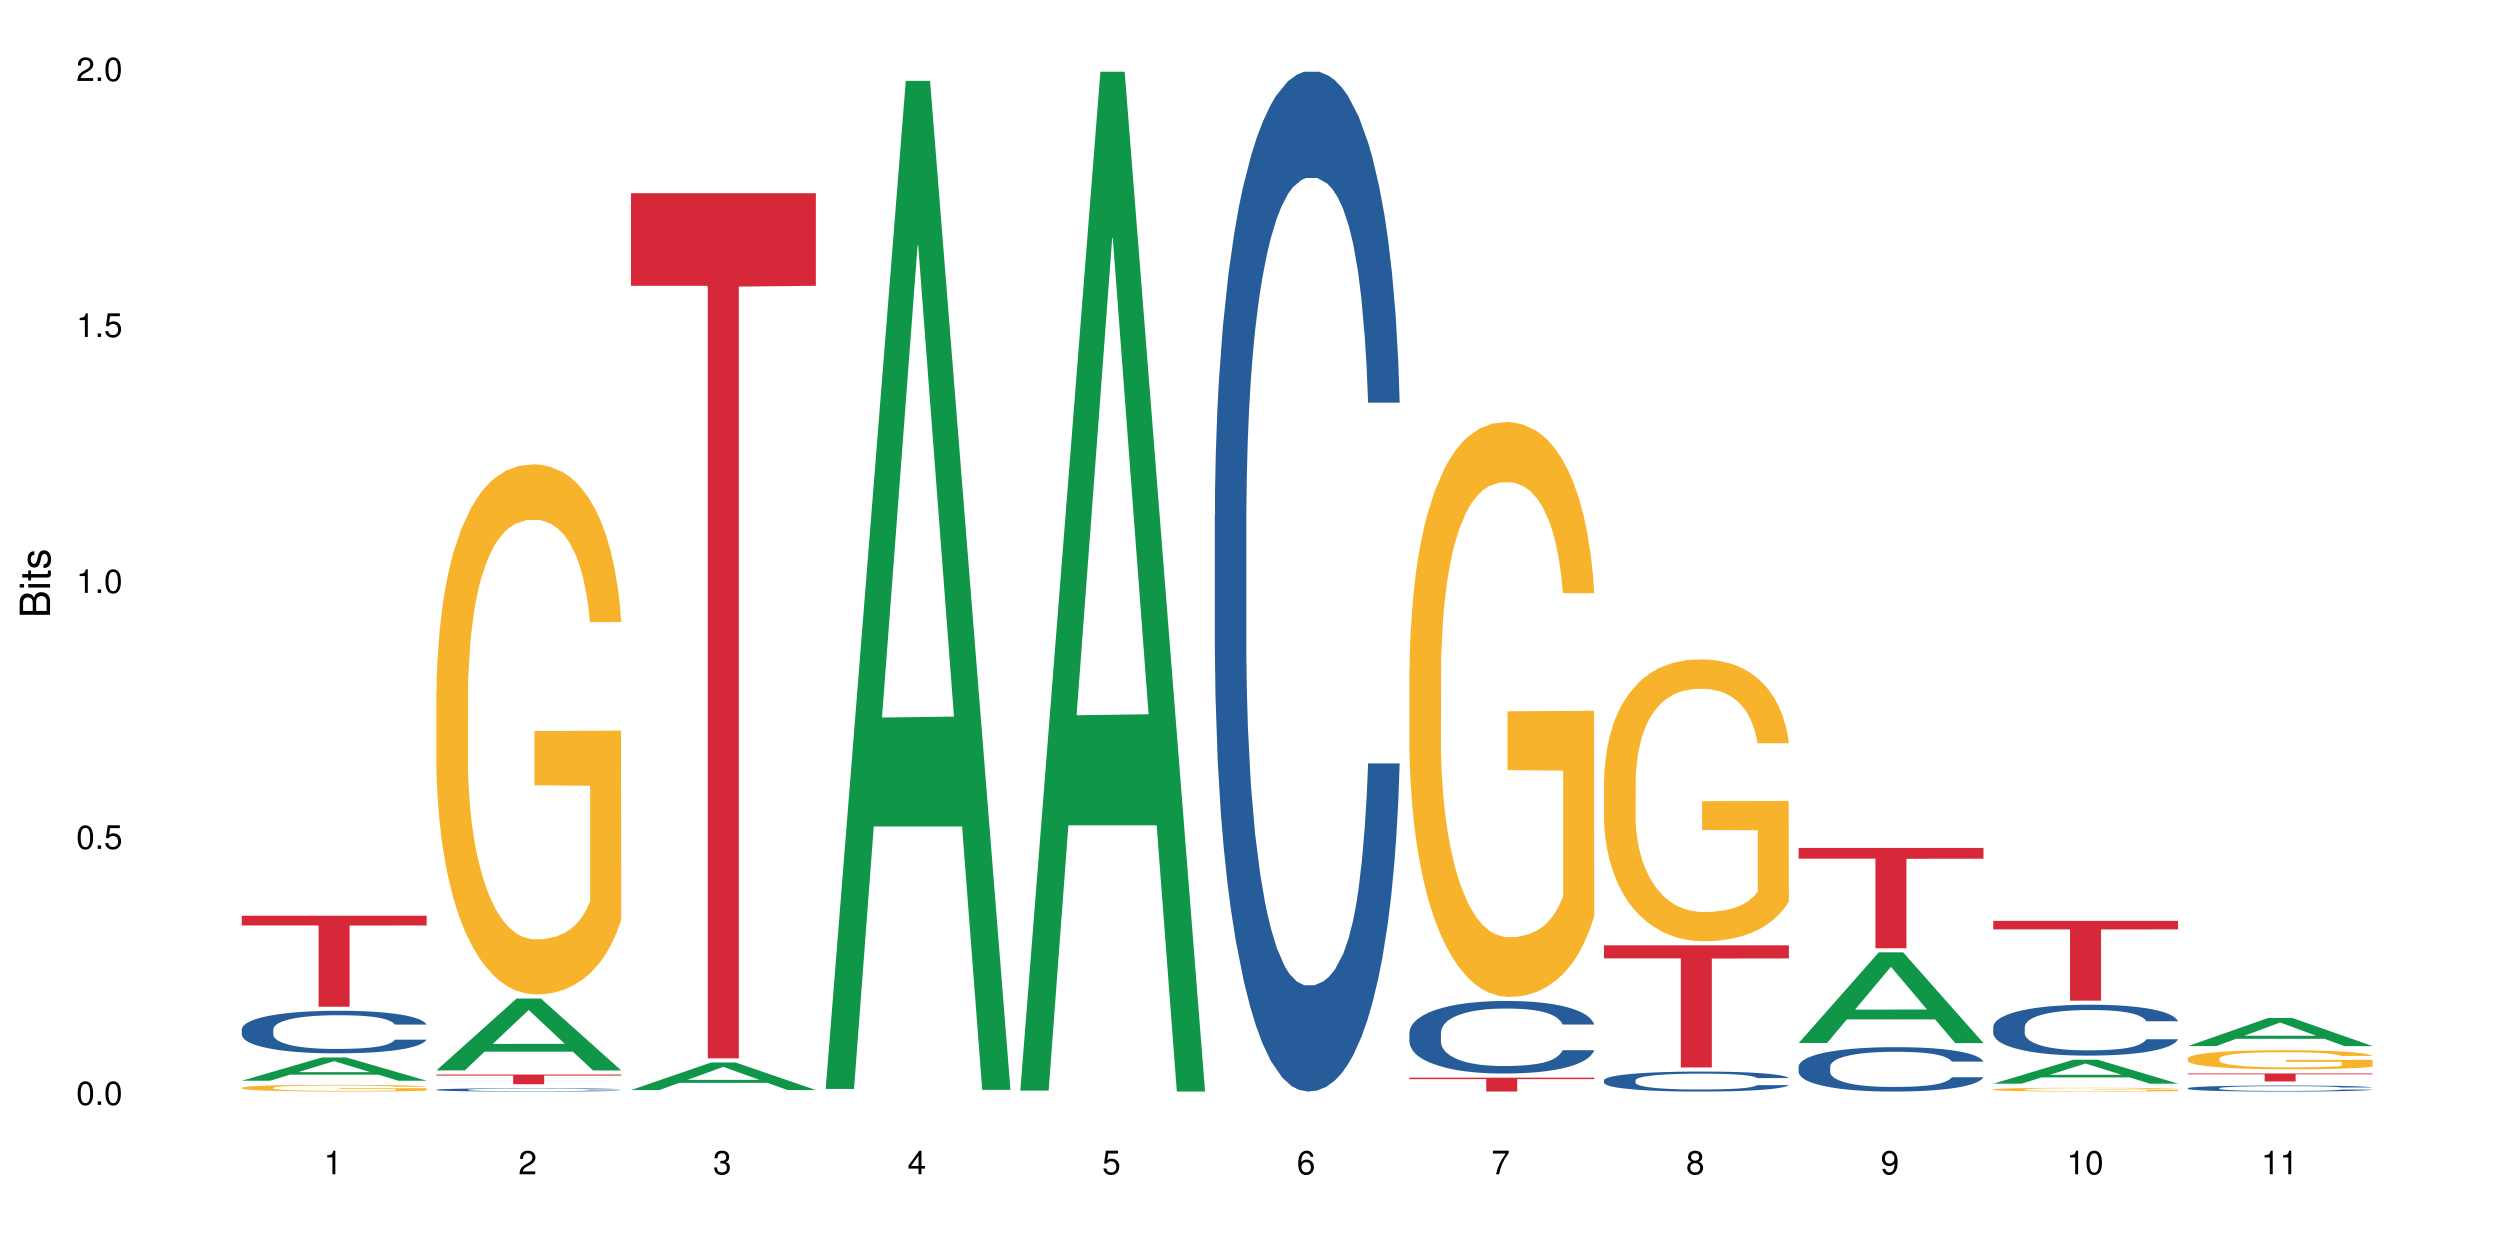 <?xml version="1.0" encoding="UTF-8"?>
<svg xmlns="http://www.w3.org/2000/svg" xmlns:xlink="http://www.w3.org/1999/xlink" width="720pt" height="360pt" viewBox="0 0 720 360" version="1.1">
<defs>
<g>
<symbol overflow="visible" id="glyph0-0">
<path style="stroke:none;" d=""/>
</symbol>
<symbol overflow="visible" id="glyph0-1">
<path style="stroke:none;" d="M 2.641 -6.797 C 2 -6.797 1.422 -6.531 1.078 -6.047 C 0.641 -5.453 0.406 -4.547 0.406 -3.297 C 0.406 -1 1.188 0.219 2.641 0.219 C 4.078 0.219 4.859 -1 4.859 -3.234 C 4.859 -4.562 4.656 -5.438 4.203 -6.047 C 3.844 -6.531 3.281 -6.797 2.641 -6.797 Z M 2.641 -6.047 C 3.547 -6.047 4 -5.125 4 -3.312 C 4 -1.375 3.562 -0.484 2.625 -0.484 C 1.734 -0.484 1.281 -1.422 1.281 -3.281 C 1.281 -5.141 1.734 -6.047 2.641 -6.047 Z M 2.641 -6.047 "/>
</symbol>
<symbol overflow="visible" id="glyph0-2">
<path style="stroke:none;" d="M 1.828 -1 L 0.828 -1 L 0.828 0 L 1.828 0 Z M 1.828 -1 "/>
</symbol>
<symbol overflow="visible" id="glyph0-3">
<path style="stroke:none;" d="M 4.562 -6.797 L 1.062 -6.797 L 0.547 -3.094 L 1.328 -3.094 C 1.719 -3.562 2.047 -3.734 2.578 -3.734 C 3.484 -3.734 4.062 -3.109 4.062 -2.094 C 4.062 -1.125 3.484 -0.531 2.578 -0.531 C 1.828 -0.531 1.375 -0.906 1.188 -1.672 L 0.328 -1.672 C 0.453 -1.109 0.547 -0.844 0.75 -0.594 C 1.125 -0.078 1.828 0.219 2.594 0.219 C 3.969 0.219 4.922 -0.781 4.922 -2.219 C 4.922 -3.562 4.031 -4.484 2.719 -4.484 C 2.25 -4.484 1.859 -4.359 1.469 -4.062 L 1.734 -5.969 L 4.562 -5.969 Z M 4.562 -6.797 "/>
</symbol>
<symbol overflow="visible" id="glyph0-4">
<path style="stroke:none;" d="M 2.484 -4.844 L 2.484 0 L 3.328 0 L 3.328 -6.797 L 2.766 -6.797 C 2.469 -5.75 2.281 -5.609 0.984 -5.453 L 0.984 -4.844 Z M 2.484 -4.844 "/>
</symbol>
<symbol overflow="visible" id="glyph0-5">
<path style="stroke:none;" d="M 4.859 -0.828 L 1.281 -0.828 C 1.359 -1.391 1.672 -1.75 2.5 -2.234 L 3.469 -2.75 C 4.406 -3.266 4.906 -3.969 4.906 -4.812 C 4.906 -5.375 4.672 -5.906 4.266 -6.266 C 3.859 -6.625 3.375 -6.797 2.719 -6.797 C 1.859 -6.797 1.219 -6.5 0.844 -5.922 C 0.609 -5.562 0.5 -5.125 0.484 -4.438 L 1.328 -4.438 C 1.359 -4.906 1.406 -5.188 1.531 -5.406 C 1.75 -5.812 2.188 -6.062 2.703 -6.062 C 3.469 -6.062 4.031 -5.516 4.031 -4.781 C 4.031 -4.25 3.719 -3.797 3.125 -3.438 L 2.234 -2.938 C 0.812 -2.141 0.406 -1.5 0.328 0 L 4.859 0 Z M 4.859 -0.828 "/>
</symbol>
<symbol overflow="visible" id="glyph0-6">
<path style="stroke:none;" d="M 2.125 -3.125 L 2.578 -3.125 C 3.516 -3.125 3.984 -2.703 3.984 -1.891 C 3.984 -1.031 3.469 -0.531 2.578 -0.531 C 1.656 -0.531 1.203 -0.984 1.156 -1.969 L 0.312 -1.969 C 0.344 -1.422 0.438 -1.078 0.609 -0.766 C 0.953 -0.109 1.625 0.219 2.547 0.219 C 3.953 0.219 4.859 -0.609 4.859 -1.906 C 4.859 -2.766 4.516 -3.25 3.703 -3.516 C 4.344 -3.766 4.656 -4.25 4.656 -4.938 C 4.656 -6.109 3.875 -6.797 2.578 -6.797 C 1.203 -6.797 0.484 -6.047 0.453 -4.609 L 1.297 -4.609 C 1.312 -5.016 1.344 -5.25 1.453 -5.453 C 1.641 -5.828 2.062 -6.062 2.594 -6.062 C 3.344 -6.062 3.797 -5.625 3.797 -4.906 C 3.797 -4.422 3.609 -4.141 3.25 -3.984 C 3.016 -3.891 2.719 -3.844 2.125 -3.844 Z M 2.125 -3.125 "/>
</symbol>
<symbol overflow="visible" id="glyph0-7">
<path style="stroke:none;" d="M 3.141 -1.625 L 3.141 0 L 3.984 0 L 3.984 -1.625 L 4.984 -1.625 L 4.984 -2.391 L 3.984 -2.391 L 3.984 -6.797 L 3.359 -6.797 L 0.266 -2.516 L 0.266 -1.625 Z M 3.141 -2.391 L 1 -2.391 L 3.141 -5.359 Z M 3.141 -2.391 "/>
</symbol>
<symbol overflow="visible" id="glyph0-8">
<path style="stroke:none;" d="M 4.781 -5.031 C 4.609 -6.141 3.891 -6.797 2.844 -6.797 C 2.094 -6.797 1.422 -6.438 1.031 -5.828 C 0.609 -5.172 0.406 -4.344 0.406 -3.094 C 0.406 -1.953 0.578 -1.234 0.984 -0.625 C 1.359 -0.078 1.953 0.219 2.703 0.219 C 3.984 0.219 4.922 -0.734 4.922 -2.078 C 4.922 -3.344 4.062 -4.234 2.844 -4.234 C 2.172 -4.234 1.641 -3.969 1.281 -3.469 C 1.281 -5.125 1.828 -6.047 2.797 -6.047 C 3.391 -6.047 3.797 -5.672 3.938 -5.031 Z M 2.734 -3.484 C 3.547 -3.484 4.062 -2.922 4.062 -2 C 4.062 -1.156 3.484 -0.531 2.703 -0.531 C 1.922 -0.531 1.328 -1.188 1.328 -2.047 C 1.328 -2.891 1.906 -3.484 2.734 -3.484 Z M 2.734 -3.484 "/>
</symbol>
<symbol overflow="visible" id="glyph0-9">
<path style="stroke:none;" d="M 4.984 -6.797 L 0.438 -6.797 L 0.438 -5.969 L 4.109 -5.969 C 2.5 -3.656 1.828 -2.234 1.328 0 L 2.219 0 C 2.594 -2.172 3.453 -4.047 4.984 -6.094 Z M 4.984 -6.797 "/>
</symbol>
<symbol overflow="visible" id="glyph0-10">
<path style="stroke:none;" d="M 3.75 -3.578 C 4.453 -4 4.688 -4.344 4.688 -4.984 C 4.688 -6.047 3.844 -6.797 2.641 -6.797 C 1.438 -6.797 0.594 -6.047 0.594 -4.984 C 0.594 -4.359 0.828 -4.016 1.516 -3.578 C 0.734 -3.203 0.359 -2.641 0.359 -1.891 C 0.359 -0.641 1.297 0.219 2.641 0.219 C 3.984 0.219 4.922 -0.641 4.922 -1.875 C 4.922 -2.641 4.531 -3.203 3.75 -3.578 Z M 2.641 -6.047 C 3.359 -6.047 3.812 -5.625 3.812 -4.969 C 3.812 -4.344 3.344 -3.922 2.641 -3.922 C 1.922 -3.922 1.453 -4.344 1.453 -4.984 C 1.453 -5.625 1.922 -6.047 2.641 -6.047 Z M 2.641 -3.203 C 3.484 -3.203 4.062 -2.672 4.062 -1.875 C 4.062 -1.062 3.484 -0.531 2.625 -0.531 C 1.797 -0.531 1.219 -1.078 1.219 -1.875 C 1.219 -2.672 1.797 -3.203 2.641 -3.203 Z M 2.641 -3.203 "/>
</symbol>
<symbol overflow="visible" id="glyph0-11">
<path style="stroke:none;" d="M 0.516 -1.547 C 0.672 -0.438 1.406 0.219 2.438 0.219 C 3.188 0.219 3.859 -0.141 4.266 -0.75 C 4.688 -1.406 4.891 -2.25 4.891 -3.484 C 4.891 -4.625 4.703 -5.359 4.312 -5.953 C 3.938 -6.5 3.344 -6.797 2.594 -6.797 C 1.297 -6.797 0.359 -5.844 0.359 -4.516 C 0.359 -3.25 1.234 -2.344 2.453 -2.344 C 3.094 -2.344 3.562 -2.578 4.016 -3.109 C 4 -1.453 3.469 -0.531 2.5 -0.531 C 1.906 -0.531 1.484 -0.906 1.359 -1.547 Z M 2.578 -6.062 C 3.375 -6.062 3.969 -5.406 3.969 -4.531 C 3.969 -3.688 3.375 -3.094 2.547 -3.094 C 1.734 -3.094 1.234 -3.672 1.234 -4.578 C 1.234 -5.438 1.797 -6.062 2.578 -6.062 Z M 2.578 -6.062 "/>
</symbol>
<symbol overflow="visible" id="glyph1-0">
<path style="stroke:none;" d=""/>
</symbol>
<symbol overflow="visible" id="glyph1-1">
<path style="stroke:none;" d="M 0 -0.953 L 0 -4.891 C 0 -5.719 -0.234 -6.344 -0.734 -6.797 C -1.188 -7.234 -1.812 -7.469 -2.5 -7.469 C -3.547 -7.469 -4.188 -7 -4.625 -5.875 C -4.984 -6.672 -5.641 -7.094 -6.531 -7.094 C -7.156 -7.094 -7.734 -6.859 -8.141 -6.391 C -8.562 -5.938 -8.75 -5.344 -8.75 -4.5 L -8.75 -0.953 Z M -4.984 -2.062 L -7.766 -2.062 L -7.766 -4.219 C -7.766 -4.844 -7.688 -5.203 -7.453 -5.5 C -7.219 -5.812 -6.859 -5.969 -6.375 -5.969 C -5.906 -5.969 -5.531 -5.812 -5.297 -5.5 C -5.062 -5.203 -4.984 -4.844 -4.984 -4.219 Z M -0.984 -2.062 L -4 -2.062 L -4 -4.781 C -4 -5.328 -3.859 -5.688 -3.578 -5.953 C -3.297 -6.219 -2.922 -6.359 -2.484 -6.359 C -2.062 -6.359 -1.688 -6.219 -1.406 -5.953 C -1.109 -5.688 -0.984 -5.328 -0.984 -4.781 Z M -0.984 -2.062 "/>
</symbol>
<symbol overflow="visible" id="glyph1-2">
<path style="stroke:none;" d="M -6.281 -1.797 L -6.281 -0.797 L 0 -0.797 L 0 -1.797 Z M -8.75 -1.797 L -8.75 -0.797 L -7.484 -0.797 L -7.484 -1.797 Z M -8.75 -1.797 "/>
</symbol>
<symbol overflow="visible" id="glyph1-3">
<path style="stroke:none;" d="M -6.281 -3.047 L -6.281 -2.016 L -8.016 -2.016 L -8.016 -1.016 L -6.281 -1.016 L -6.281 -0.172 L -5.469 -0.172 L -5.469 -1.016 L -0.719 -1.016 C -0.078 -1.016 0.281 -1.453 0.281 -2.234 C 0.281 -2.469 0.25 -2.719 0.188 -3.047 L -0.641 -3.047 C -0.609 -2.922 -0.594 -2.766 -0.594 -2.562 C -0.594 -2.141 -0.719 -2.016 -1.156 -2.016 L -5.469 -2.016 L -5.469 -3.047 Z M -6.281 -3.047 "/>
</symbol>
<symbol overflow="visible" id="glyph1-4">
<path style="stroke:none;" d="M -4.531 -5.25 C -5.766 -5.25 -6.469 -4.422 -6.469 -2.969 C -6.469 -1.516 -5.719 -0.562 -4.547 -0.562 C -3.562 -0.562 -3.094 -1.062 -2.734 -2.562 L -2.516 -3.484 C -2.344 -4.188 -2.094 -4.469 -1.625 -4.469 C -1.047 -4.469 -0.641 -3.875 -0.641 -3 C -0.641 -2.453 -0.797 -2 -1.062 -1.75 C -1.25 -1.594 -1.422 -1.531 -1.875 -1.469 L -1.875 -0.406 C -0.422 -0.453 0.281 -1.266 0.281 -2.922 C 0.281 -4.5 -0.5 -5.516 -1.719 -5.516 C -2.656 -5.516 -3.172 -4.984 -3.469 -3.734 L -3.703 -2.766 C -3.891 -1.953 -4.156 -1.609 -4.594 -1.609 C -5.172 -1.609 -5.547 -2.125 -5.547 -2.938 C -5.547 -3.75 -5.203 -4.172 -4.531 -4.203 Z M -4.531 -5.25 "/>
</symbol>
</g>
</defs>
<g id="surface114785">
<rect x="0" y="0" width="720" height="360" style="fill:rgb(100%,100%,100%);fill-opacity:1;stroke:none;"/>
<path style=" stroke:none;fill-rule:nonzero;fill:rgb(6.275%,58.824%,28.235%);fill-opacity:1;" d="M 69.629 311.246 L 69.688 311.238 L 92.723 304.547 L 99.723 304.547 L 122.875 311.25 L 114.738 311.25 L 108.938 309.5 L 83.508 309.5 L 77.82 311.246 L 69.629 311.246 L 85.957 308.777 L 106.605 308.77 L 96.309 305.641 L 96.195 305.633 L 96.082 305.652 L 85.898 308.77 L 85.957 308.777 Z M 69.629 311.246 "/>
<path style=" stroke:none;fill-rule:nonzero;fill:rgb(14.51%,36.078%,60%);fill-opacity:1;" d="M 69.629 296.445 L 69.695 296.434 L 69.695 296.164 L 69.891 295.738 L 70.344 295.203 L 70.797 294.832 L 71.969 294.172 L 73.59 293.531 L 75.277 293.039 L 76.512 292.75 L 77.617 292.523 L 80.148 292.109 L 81.773 291.898 L 83.523 291.707 L 85.668 291.516 L 87.227 291.406 L 90.73 291.227 L 93.328 291.148 L 95.344 291.113 L 99.691 291.113 L 102.289 291.16 L 104.172 291.215 L 106.25 291.305 L 108.004 291.406 L 111.055 291.652 L 113.781 291.965 L 115.016 292.145 L 116.965 292.492 L 118.457 292.828 L 119.496 293.117 L 120.664 293.531 L 121.703 294.035 L 122.484 294.609 L 122.875 295.09 L 113.781 295.09 L 113.328 294.641 L 112.809 294.293 L 111.836 293.836 L 110.859 293.512 L 109.496 293.188 L 108.266 292.973 L 106.574 292.762 L 105.082 292.625 L 103.523 292.523 L 102.031 292.457 L 99.172 292.391 L 95.863 292.391 L 94.629 292.414 L 92.098 292.504 L 90.73 292.582 L 88.785 292.738 L 87.422 292.883 L 85.797 293.105 L 84.695 293.297 L 83.328 293.59 L 82.355 293.848 L 81.254 294.215 L 80.602 294.496 L 80.02 294.809 L 79.5 295.18 L 79.109 295.57 L 78.852 295.984 L 78.719 296.387 L 78.719 298.125 L 78.852 298.527 L 79.176 298.996 L 80.02 299.68 L 81.254 300.273 L 82.68 300.746 L 84.043 301.082 L 84.824 301.238 L 85.863 301.418 L 87.484 301.641 L 89.824 301.863 L 91.188 301.953 L 93.266 302.043 L 95.406 302.09 L 98.266 302.09 L 100.797 302.043 L 102.484 301.988 L 104.238 301.898 L 106.641 301.707 L 108.133 301.527 L 109.434 301.316 L 110.406 301.102 L 111.055 300.926 L 112.031 300.578 L 112.809 300.195 L 113.395 299.805 L 113.781 299.422 L 122.875 299.422 L 122.484 299.871 L 121.898 300.309 L 121.316 300.633 L 120.406 301.023 L 119.367 301.371 L 117.875 301.766 L 116.641 302.023 L 115.016 302.301 L 113.523 302.516 L 111.898 302.703 L 109.496 302.93 L 107.938 303.039 L 106.25 303.141 L 104.238 303.23 L 101.707 303.309 L 98.977 303.355 L 96.445 303.367 L 93.719 303.344 L 91.707 303.297 L 89.043 303.199 L 85.73 302.996 L 83.328 302.785 L 81.445 302.57 L 79.824 302.348 L 78.004 302.043 L 75.668 301.551 L 74.238 301.172 L 73.266 300.855 L 72.16 300.422 L 71.383 300.027 L 70.473 299.402 L 69.824 298.605 L 69.629 297.988 Z M 69.629 296.445 "/>
<path style=" stroke:none;fill-rule:nonzero;fill:rgb(96.863%,70.196%,16.863%);fill-opacity:1;" d="M 69.629 313.262 L 69.695 313.262 L 69.695 313.223 L 69.953 313.145 L 70.602 313.035 L 71.449 312.945 L 72.355 312.875 L 72.941 312.836 L 73.914 312.785 L 74.758 312.746 L 76.902 312.664 L 79.629 312.59 L 81.121 312.559 L 82.809 312.527 L 85.215 312.496 L 86.316 312.48 L 89.691 312.453 L 93.523 312.438 L 97.746 312.43 L 99.691 312.434 L 102.355 312.441 L 105.992 312.461 L 108.07 312.477 L 109.691 312.496 L 111.379 312.516 L 113.457 312.555 L 115.406 312.594 L 116.965 312.637 L 118.523 312.691 L 119.82 312.746 L 120.926 312.809 L 121.898 312.883 L 122.484 312.945 L 122.875 313.008 L 113.848 313.008 L 113.328 312.945 L 112.742 312.898 L 111.77 312.84 L 110.797 312.797 L 109.82 312.766 L 108.004 312.719 L 106.445 312.688 L 104.496 312.664 L 102.613 312.648 L 100.473 312.637 L 99.172 312.633 L 95.73 312.633 L 92.613 312.648 L 90.797 312.66 L 89.5 312.676 L 87.68 312.703 L 86.578 312.723 L 85.926 312.738 L 83.98 312.793 L 82.68 312.84 L 81.965 312.875 L 81.059 312.93 L 80.406 312.977 L 79.695 313.047 L 79.305 313.102 L 78.785 313.223 L 78.719 313.539 L 78.914 313.605 L 79.305 313.68 L 79.824 313.742 L 80.602 313.812 L 81.383 313.863 L 82.746 313.93 L 83.914 313.977 L 84.824 314.008 L 86.578 314.055 L 87.289 314.07 L 88.98 314.102 L 90.73 314.129 L 92.875 314.148 L 94.5 314.16 L 97.094 314.168 L 100.406 314.168 L 104.305 314.156 L 106.77 314.145 L 108.457 314.129 L 109.562 314.117 L 110.926 314.098 L 111.898 314.082 L 112.809 314.062 L 113.914 314.031 L 113.914 313.605 L 97.875 313.605 L 97.875 313.406 L 122.809 313.406 L 122.875 314.098 L 121.512 314.145 L 119.82 314.191 L 118.199 314.227 L 116.512 314.258 L 114.109 314.289 L 112.16 314.312 L 109.172 314.336 L 106.445 314.352 L 103.59 314.363 L 101.055 314.367 L 98.07 314.371 L 95.406 314.367 L 92.551 314.355 L 90.277 314.344 L 88.199 314.324 L 86.121 314.301 L 83.523 314.266 L 81.836 314.234 L 80.082 314.195 L 78.332 314.152 L 76.773 314.105 L 75.734 314.066 L 74.695 314.023 L 73.59 313.973 L 72.551 313.91 L 71.773 313.855 L 71.059 313.793 L 70.539 313.738 L 70.02 313.656 L 69.758 313.594 L 69.629 313.539 Z M 69.629 313.262 "/>
<path style=" stroke:none;fill-rule:nonzero;fill:rgb(83.922%,15.686%,22.353%);fill-opacity:1;" d="M 69.629 263.73 L 122.875 263.73 L 122.875 266.535 L 100.684 266.559 L 100.684 289.934 L 91.754 289.934 L 91.754 266.586 L 91.625 266.535 L 69.629 266.535 Z M 69.629 263.73 "/>
<path style=" stroke:none;fill-rule:nonzero;fill:rgb(6.275%,58.824%,28.235%);fill-opacity:1;" d="M 125.676 308.27 L 125.734 308.25 L 148.77 287.578 L 155.77 287.578 L 178.918 308.289 L 170.785 308.289 L 164.984 302.883 L 139.555 302.883 L 133.867 308.27 L 125.676 308.27 L 142 300.648 L 162.652 300.629 L 152.355 290.961 L 152.242 290.941 L 152.129 291 L 141.945 300.629 L 142 300.648 Z M 125.676 308.27 "/>
<path style=" stroke:none;fill-rule:nonzero;fill:rgb(14.51%,36.078%,60%);fill-opacity:1;" d="M 125.676 313.836 L 125.742 313.832 L 125.742 313.812 L 125.934 313.781 L 126.391 313.738 L 126.844 313.711 L 128.012 313.66 L 129.637 313.609 L 131.324 313.57 L 132.559 313.547 L 133.664 313.531 L 136.195 313.5 L 137.816 313.484 L 139.57 313.469 L 141.715 313.453 L 143.273 313.445 L 146.777 313.43 L 149.375 313.426 L 151.391 313.422 L 155.738 313.422 L 158.336 313.426 L 160.219 313.43 L 162.297 313.438 L 164.051 313.445 L 167.102 313.465 L 169.828 313.488 L 171.062 313.5 L 173.012 313.527 L 174.504 313.555 L 175.543 313.578 L 176.711 313.609 L 177.75 313.648 L 178.531 313.691 L 178.918 313.73 L 169.828 313.73 L 169.375 313.695 L 168.855 313.668 L 167.883 313.633 L 166.906 313.609 L 165.543 313.582 L 164.309 313.566 L 162.621 313.551 L 161.129 313.539 L 159.57 313.531 L 158.078 313.527 L 155.219 313.52 L 151.906 313.52 L 150.676 313.523 L 148.141 313.531 L 146.777 313.535 L 144.832 313.547 L 143.469 313.559 L 141.844 313.578 L 140.738 313.59 L 139.375 313.613 L 138.402 313.633 L 137.297 313.66 L 136.648 313.684 L 136.066 313.707 L 135.547 313.738 L 135.156 313.766 L 134.895 313.801 L 134.766 313.832 L 134.766 313.965 L 134.895 313.996 L 135.219 314.031 L 136.066 314.086 L 137.297 314.133 L 138.727 314.168 L 140.09 314.195 L 140.871 314.207 L 141.91 314.219 L 143.531 314.238 L 145.871 314.254 L 147.234 314.262 L 149.312 314.27 L 151.453 314.273 L 154.312 314.273 L 156.844 314.27 L 158.531 314.266 L 160.285 314.258 L 162.688 314.242 L 164.18 314.227 L 165.48 314.211 L 166.453 314.195 L 168.074 314.156 L 168.855 314.125 L 169.441 314.094 L 169.828 314.066 L 178.918 314.066 L 178.531 314.102 L 177.945 314.133 L 177.363 314.16 L 176.453 314.188 L 175.414 314.215 L 173.922 314.246 L 172.688 314.266 L 171.062 314.289 L 169.57 314.305 L 167.945 314.32 L 165.543 314.336 L 163.984 314.344 L 162.297 314.352 L 160.285 314.359 L 157.754 314.367 L 155.023 314.371 L 152.492 314.371 L 149.766 314.367 L 147.754 314.367 L 145.09 314.359 L 141.777 314.344 L 139.375 314.324 L 137.492 314.309 L 135.871 314.293 L 134.051 314.27 L 131.715 314.23 L 130.285 314.199 L 129.312 314.176 L 128.207 314.141 L 127.43 314.113 L 126.52 314.062 L 125.871 314.004 L 125.676 313.953 Z M 125.676 313.836 "/>
<path style=" stroke:none;fill-rule:nonzero;fill:rgb(96.863%,70.196%,16.863%);fill-opacity:1;" d="M 125.676 199.117 L 125.742 198.98 L 125.742 196.191 L 126 189.914 L 126.648 181.273 L 127.492 174.16 L 128.402 168.582 L 128.988 165.656 L 129.961 161.473 L 130.805 158.406 L 132.949 152.133 L 135.676 146.277 L 137.168 143.766 L 138.855 141.395 L 141.258 138.746 L 142.363 137.77 L 145.738 135.539 L 149.57 134.145 L 153.793 133.727 L 155.738 133.867 L 158.402 134.426 L 162.039 135.957 L 164.117 137.352 L 165.738 138.746 L 167.426 140.559 L 169.504 143.348 L 171.453 146.695 L 173.012 150.039 L 174.57 154.223 L 175.867 158.684 L 176.973 163.566 L 177.945 169.422 L 178.531 174.301 L 178.918 179.18 L 169.895 179.18 L 169.375 174.301 L 168.789 170.535 L 167.816 165.934 L 166.844 162.59 L 165.867 159.941 L 164.051 156.316 L 162.492 154.082 L 160.543 152.133 L 158.66 150.875 L 156.52 150.039 L 155.219 149.762 L 151.777 149.762 L 148.66 150.738 L 146.844 151.852 L 145.543 152.969 L 143.727 155.059 L 142.621 156.734 L 141.973 157.848 L 140.027 162.172 L 138.727 166.074 L 138.012 168.723 L 137.105 172.906 L 136.453 176.672 L 135.738 182.246 L 135.352 186.43 L 134.832 195.91 L 134.766 221.008 L 134.961 226.305 L 135.352 232.023 L 135.871 237.043 L 136.648 242.34 L 137.43 246.383 L 138.793 251.82 L 139.961 255.445 L 140.871 257.816 L 142.621 261.582 L 143.336 262.836 L 145.023 265.344 L 146.777 267.297 L 148.922 268.969 L 150.543 269.805 L 153.141 270.504 L 156.453 270.504 L 160.348 269.668 L 162.816 268.551 L 164.504 267.438 L 165.609 266.461 L 166.973 264.926 L 167.945 263.531 L 168.855 262 L 169.961 259.629 L 169.961 226.305 L 153.922 226.168 L 153.922 210.551 L 178.855 210.41 L 178.918 264.926 L 177.555 268.691 L 175.867 272.316 L 174.246 275.105 L 172.555 277.477 L 170.152 280.125 L 168.207 281.797 L 165.219 283.75 L 162.492 285.004 L 159.637 285.84 L 157.102 286.258 L 154.117 286.398 L 151.453 286.117 L 148.598 285.281 L 146.324 284.168 L 144.246 282.773 L 142.168 280.961 L 139.57 278.031 L 137.883 275.664 L 136.129 272.734 L 134.375 269.25 L 132.816 265.484 L 131.777 262.555 L 130.742 259.211 L 129.637 255.027 L 128.598 250.285 L 127.82 245.965 L 127.105 241.086 L 126.586 236.484 L 126.066 230.211 L 125.805 225.191 L 125.676 220.867 Z M 125.676 199.117 "/>
<path style=" stroke:none;fill-rule:nonzero;fill:rgb(83.922%,15.686%,22.353%);fill-opacity:1;" d="M 125.676 309.469 L 178.918 309.469 L 178.918 309.766 L 156.73 309.77 L 156.73 312.242 L 147.801 312.242 L 147.801 309.77 L 147.672 309.766 L 125.676 309.766 Z M 125.676 309.469 "/>
<path style=" stroke:none;fill-rule:nonzero;fill:rgb(6.275%,58.824%,28.235%);fill-opacity:1;" d="M 181.723 313.93 L 181.777 313.922 L 204.816 305.988 L 211.812 305.988 L 234.965 313.938 L 226.832 313.938 L 221.031 311.863 L 195.602 311.863 L 189.914 313.93 L 181.723 313.93 L 198.047 311.004 L 218.695 310.996 L 208.402 307.285 L 208.289 307.277 L 208.172 307.301 L 197.992 310.996 L 198.047 311.004 Z M 181.723 313.93 "/>
<path style=" stroke:none;fill-rule:nonzero;fill:rgb(83.922%,15.686%,22.353%);fill-opacity:1;" d="M 181.723 55.633 L 234.965 55.633 L 234.965 82.309 L 212.777 82.539 L 212.777 304.809 L 203.848 304.809 L 203.848 82.773 L 203.719 82.309 L 181.723 82.309 Z M 181.723 55.633 "/>
<path style=" stroke:none;fill-rule:nonzero;fill:rgb(6.275%,58.824%,28.235%);fill-opacity:1;" d="M 237.77 313.609 L 237.824 313.336 L 260.863 23.293 L 267.859 23.293 L 291.012 313.883 L 282.879 313.883 L 277.074 238.027 L 251.648 238.027 L 245.961 313.609 L 237.77 313.609 L 254.094 206.652 L 274.742 206.379 L 264.449 70.77 L 264.332 70.496 L 264.219 71.316 L 254.039 206.379 L 254.094 206.652 Z M 237.77 313.609 "/>
<path style=" stroke:none;fill-rule:nonzero;fill:rgb(6.275%,58.824%,28.235%);fill-opacity:1;" d="M 293.816 314.094 L 293.871 313.82 L 316.91 20.664 L 323.906 20.664 L 347.059 314.371 L 338.926 314.371 L 333.121 237.703 L 307.695 237.703 L 302.008 314.094 L 293.816 314.094 L 310.141 205.988 L 330.789 205.711 L 320.492 68.648 L 320.379 68.375 L 320.266 69.199 L 310.082 205.711 L 310.141 205.988 Z M 293.816 314.094 "/>
<path style=" stroke:none;fill-rule:nonzero;fill:rgb(14.51%,36.078%,60%);fill-opacity:1;" d="M 349.859 148.457 L 349.926 148.188 L 349.926 141.742 L 350.121 131.543 L 350.574 118.656 L 351.031 109.797 L 352.199 93.957 L 353.82 78.652 L 355.512 66.84 L 356.742 59.859 L 357.848 54.492 L 360.379 44.559 L 362.004 39.457 L 363.758 34.891 L 365.898 30.328 L 367.457 27.645 L 370.965 23.348 L 373.562 21.469 L 375.574 20.664 L 379.926 20.664 L 382.523 21.738 L 384.406 23.078 L 386.484 25.227 L 388.234 27.645 L 391.289 33.551 L 394.016 41.066 L 395.25 45.363 L 397.195 53.684 L 398.691 61.738 L 399.73 68.719 L 400.898 78.652 L 401.938 90.734 L 402.715 104.426 L 403.105 115.969 L 394.016 115.969 L 393.559 105.23 L 393.039 96.91 L 392.066 85.902 L 391.094 78.117 L 389.73 70.332 L 388.496 65.23 L 386.809 60.129 L 385.312 56.906 L 383.754 54.492 L 382.262 52.879 L 379.406 51.27 L 376.094 51.27 L 374.859 51.805 L 372.328 53.953 L 370.965 55.832 L 369.016 59.59 L 367.652 63.082 L 366.027 68.449 L 364.926 73.016 L 363.562 79.996 L 362.586 86.172 L 361.484 95.031 L 360.836 101.742 L 360.25 109.258 L 359.73 118.117 L 359.34 127.516 L 359.082 137.449 L 358.953 147.113 L 358.953 188.727 L 359.082 198.391 L 359.406 209.668 L 360.25 226.043 L 361.484 240.273 L 362.914 251.547 L 364.277 259.602 L 365.055 263.359 L 366.094 267.656 L 367.719 273.027 L 370.055 278.395 L 371.418 280.543 L 373.496 282.691 L 375.641 283.766 L 378.496 283.766 L 381.027 282.691 L 382.715 281.348 L 384.469 279.199 L 386.871 274.637 L 388.367 270.34 L 389.664 265.242 L 390.637 260.141 L 391.289 255.844 L 392.262 247.52 L 393.039 238.395 L 393.625 228.996 L 394.016 219.867 L 403.105 219.867 L 402.715 230.609 L 402.133 241.078 L 401.547 248.863 L 400.637 258.262 L 399.598 266.582 L 398.105 275.98 L 396.871 282.152 L 395.25 288.867 L 393.754 293.969 L 392.133 298.531 L 389.73 303.898 L 388.172 306.586 L 386.484 309 L 384.469 311.148 L 381.938 313.027 L 379.211 314.102 L 376.68 314.371 L 373.949 313.832 L 371.938 312.762 L 369.277 310.344 L 365.965 305.512 L 363.562 300.41 L 361.68 295.309 L 360.055 289.941 L 358.238 282.691 L 355.898 270.879 L 354.473 261.75 L 353.496 254.234 L 352.395 243.762 L 351.613 234.367 L 350.707 219.332 L 350.055 200.27 L 349.859 185.504 Z M 349.859 148.457 "/>
<path style=" stroke:none;fill-rule:nonzero;fill:rgb(14.51%,36.078%,60%);fill-opacity:1;" d="M 405.906 297.383 L 405.973 297.363 L 405.973 296.906 L 406.168 296.18 L 406.621 295.266 L 407.078 294.633 L 408.246 293.508 L 409.867 292.422 L 411.555 291.582 L 412.789 291.086 L 413.895 290.703 L 416.426 289.996 L 418.051 289.633 L 419.805 289.309 L 421.945 288.984 L 423.504 288.793 L 427.012 288.488 L 429.609 288.355 L 431.621 288.297 L 435.973 288.297 L 438.566 288.375 L 440.453 288.469 L 442.527 288.621 L 444.281 288.793 L 447.336 289.215 L 450.062 289.746 L 451.293 290.055 L 453.242 290.645 L 454.734 291.219 L 455.773 291.715 L 456.945 292.422 L 457.984 293.277 L 458.762 294.254 L 459.152 295.074 L 450.062 295.074 L 449.605 294.309 L 449.086 293.719 L 448.113 292.938 L 447.141 292.383 L 445.777 291.828 L 444.543 291.465 L 442.855 291.102 L 441.359 290.875 L 439.801 290.703 L 438.309 290.586 L 435.453 290.473 L 432.141 290.473 L 430.906 290.512 L 428.375 290.664 L 427.012 290.797 L 425.062 291.066 L 423.699 291.312 L 422.074 291.695 L 420.973 292.02 L 419.609 292.516 L 418.633 292.953 L 417.531 293.586 L 416.883 294.062 L 416.297 294.598 L 415.777 295.227 L 415.387 295.895 L 415.129 296.602 L 414.996 297.289 L 414.996 300.246 L 415.129 300.934 L 415.453 301.734 L 416.297 302.898 L 417.531 303.91 L 418.957 304.715 L 420.324 305.285 L 421.102 305.555 L 422.141 305.859 L 423.766 306.238 L 426.102 306.621 L 427.465 306.773 L 429.543 306.926 L 431.684 307.004 L 434.543 307.004 L 437.074 306.926 L 438.762 306.832 L 440.516 306.68 L 442.918 306.355 L 444.41 306.051 L 445.711 305.688 L 446.684 305.324 L 447.336 305.02 L 448.309 304.426 L 449.086 303.777 L 449.672 303.109 L 450.062 302.461 L 459.152 302.461 L 458.762 303.223 L 458.176 303.969 L 457.594 304.523 L 456.684 305.191 L 455.645 305.781 L 454.152 306.449 L 452.918 306.891 L 451.293 307.367 L 449.801 307.73 L 448.18 308.055 L 445.777 308.434 L 444.219 308.625 L 442.527 308.797 L 440.516 308.949 L 437.984 309.086 L 435.258 309.16 L 432.723 309.18 L 429.996 309.141 L 427.984 309.066 L 425.32 308.895 L 422.012 308.551 L 419.609 308.188 L 417.727 307.824 L 416.102 307.441 L 414.285 306.926 L 411.945 306.086 L 410.52 305.438 L 409.543 304.902 L 408.441 304.16 L 407.66 303.492 L 406.75 302.422 L 406.102 301.066 L 405.906 300.016 Z M 405.906 297.383 "/>
<path style=" stroke:none;fill-rule:nonzero;fill:rgb(96.863%,70.196%,16.863%);fill-opacity:1;" d="M 405.906 192.457 L 405.973 192.305 L 405.973 189.281 L 406.23 182.477 L 406.883 173.102 L 407.727 165.387 L 408.633 159.34 L 409.219 156.164 L 410.191 151.629 L 411.039 148.301 L 413.18 141.496 L 415.906 135.145 L 417.402 132.422 L 419.09 129.852 L 421.492 126.98 L 422.594 125.922 L 425.973 123.5 L 429.801 121.988 L 434.023 121.535 L 435.973 121.688 L 438.633 122.289 L 442.27 123.953 L 444.348 125.465 L 445.969 126.98 L 447.66 128.945 L 449.738 131.969 L 451.684 135.598 L 453.242 139.227 L 454.801 143.766 L 456.102 148.602 L 457.203 153.895 L 458.176 160.246 L 458.762 165.539 L 459.152 170.832 L 450.125 170.832 L 449.605 165.539 L 449.023 161.457 L 448.047 156.465 L 447.074 152.836 L 446.102 149.965 L 444.281 146.031 L 442.723 143.613 L 440.777 141.496 L 438.895 140.133 L 436.75 139.227 L 435.453 138.926 L 432.012 138.926 L 428.895 139.984 L 427.074 141.191 L 425.777 142.402 L 423.957 144.672 L 422.855 146.484 L 422.207 147.695 L 420.258 152.383 L 418.957 156.617 L 418.246 159.492 L 417.336 164.027 L 416.688 168.109 L 415.973 174.16 L 415.582 178.695 L 415.062 188.977 L 414.996 216.195 L 415.191 221.941 L 415.582 228.145 L 416.102 233.586 L 416.883 239.332 L 417.66 243.719 L 419.023 249.617 L 420.191 253.547 L 421.102 256.117 L 422.855 260.199 L 423.57 261.562 L 425.258 264.285 L 427.012 266.402 L 429.152 268.215 L 430.777 269.121 L 433.375 269.879 L 436.684 269.879 L 440.582 268.973 L 443.047 267.762 L 444.738 266.551 L 445.84 265.492 L 447.203 263.832 L 448.18 262.316 L 449.086 260.656 L 450.191 258.082 L 450.191 221.941 L 434.152 221.793 L 434.152 204.855 L 459.086 204.703 L 459.152 263.832 L 457.789 267.914 L 456.102 271.844 L 454.477 274.867 L 452.789 277.441 L 450.387 280.312 L 448.438 282.129 L 445.449 284.246 L 442.723 285.605 L 439.867 286.512 L 437.336 286.965 L 434.348 287.117 L 431.684 286.816 L 428.828 285.906 L 426.555 284.699 L 424.477 283.188 L 422.398 281.219 L 419.805 278.043 L 418.113 275.473 L 416.363 272.297 L 414.609 268.52 L 413.051 264.434 L 412.012 261.258 L 410.973 257.629 L 409.867 253.094 L 408.828 247.953 L 408.051 243.266 L 407.336 237.973 L 406.816 232.98 L 406.297 226.176 L 406.039 220.734 L 405.906 216.047 Z M 405.906 192.457 "/>
<path style=" stroke:none;fill-rule:nonzero;fill:rgb(83.922%,15.686%,22.353%);fill-opacity:1;" d="M 405.906 310.359 L 459.152 310.359 L 459.152 310.789 L 436.961 310.793 L 436.961 314.371 L 428.035 314.371 L 428.035 310.797 L 427.902 310.789 L 405.906 310.789 Z M 405.906 310.359 "/>
<path style=" stroke:none;fill-rule:nonzero;fill:rgb(14.51%,36.078%,60%);fill-opacity:1;" d="M 461.953 311.121 L 462.02 311.113 L 462.02 310.988 L 462.215 310.789 L 462.668 310.535 L 463.121 310.363 L 464.293 310.051 L 465.914 309.75 L 467.602 309.52 L 468.836 309.383 L 469.941 309.277 L 472.473 309.082 L 474.098 308.984 L 475.848 308.895 L 477.992 308.805 L 479.551 308.754 L 483.059 308.668 L 485.652 308.633 L 487.668 308.617 L 492.016 308.617 L 494.613 308.637 L 496.496 308.664 L 498.574 308.703 L 500.328 308.754 L 503.379 308.867 L 506.109 309.016 L 507.34 309.098 L 509.289 309.262 L 510.781 309.422 L 511.82 309.559 L 512.992 309.75 L 514.027 309.988 L 514.809 310.258 L 515.199 310.484 L 506.109 310.484 L 505.652 310.273 L 505.133 310.109 L 504.16 309.895 L 503.188 309.742 L 501.82 309.59 L 500.59 309.488 L 498.898 309.391 L 497.406 309.324 L 495.848 309.277 L 494.355 309.246 L 491.496 309.215 L 488.188 309.215 L 486.953 309.227 L 484.422 309.27 L 483.059 309.305 L 481.109 309.379 L 479.746 309.445 L 478.121 309.551 L 477.02 309.641 L 475.656 309.777 L 474.68 309.898 L 473.578 310.074 L 472.926 310.203 L 472.344 310.352 L 471.824 310.523 L 471.434 310.711 L 471.176 310.902 L 471.043 311.094 L 471.043 311.91 L 471.176 312.098 L 471.5 312.32 L 472.344 312.641 L 473.578 312.918 L 475.004 313.141 L 476.367 313.297 L 477.148 313.371 L 478.188 313.457 L 479.809 313.559 L 482.148 313.664 L 483.512 313.707 L 485.59 313.75 L 487.73 313.77 L 490.59 313.77 L 493.121 313.75 L 494.809 313.723 L 496.562 313.68 L 498.965 313.594 L 500.457 313.508 L 501.758 313.406 L 502.73 313.309 L 503.379 313.223 L 504.355 313.062 L 505.133 312.883 L 505.719 312.699 L 506.109 312.52 L 515.199 312.52 L 514.809 312.73 L 514.223 312.934 L 513.641 313.086 L 512.73 313.27 L 511.691 313.434 L 510.199 313.617 L 508.965 313.738 L 507.34 313.871 L 505.848 313.973 L 504.223 314.059 L 501.82 314.164 L 500.262 314.219 L 498.574 314.266 L 496.562 314.309 L 494.031 314.344 L 491.305 314.367 L 488.77 314.371 L 486.043 314.359 L 484.031 314.34 L 481.367 314.293 L 478.059 314.195 L 475.656 314.098 L 473.77 313.996 L 472.148 313.891 L 470.332 313.75 L 467.992 313.52 L 466.562 313.34 L 465.59 313.191 L 464.484 312.988 L 463.707 312.805 L 462.797 312.508 L 462.148 312.137 L 461.953 311.844 Z M 461.953 311.121 "/>
<path style=" stroke:none;fill-rule:nonzero;fill:rgb(96.863%,70.196%,16.863%);fill-opacity:1;" d="M 461.953 224.664 L 462.02 224.59 L 462.02 223.105 L 462.277 219.77 L 462.93 215.172 L 463.773 211.391 L 464.68 208.422 L 465.266 206.867 L 466.238 204.641 L 467.082 203.012 L 469.227 199.672 L 471.953 196.559 L 473.445 195.223 L 475.137 193.965 L 477.539 192.555 L 478.641 192.035 L 482.02 190.848 L 485.848 190.109 L 490.07 189.887 L 492.016 189.961 L 494.68 190.258 L 498.316 191.07 L 500.395 191.812 L 502.016 192.555 L 503.703 193.52 L 505.781 195.004 L 507.73 196.781 L 509.289 198.562 L 510.848 200.785 L 512.145 203.16 L 513.25 205.754 L 514.223 208.867 L 514.809 211.465 L 515.199 214.059 L 506.172 214.059 L 505.652 211.465 L 505.07 209.461 L 504.094 207.016 L 503.121 205.234 L 502.148 203.824 L 500.328 201.898 L 498.77 200.711 L 496.82 199.672 L 494.938 199.008 L 492.797 198.562 L 491.496 198.414 L 488.055 198.414 L 484.941 198.934 L 483.121 199.523 L 481.824 200.117 L 480.004 201.23 L 478.902 202.121 L 478.25 202.715 L 476.305 205.012 L 475.004 207.09 L 474.289 208.496 L 473.383 210.723 L 472.734 212.723 L 472.02 215.691 L 471.629 217.914 L 471.109 222.957 L 471.043 236.305 L 471.238 239.121 L 471.629 242.164 L 472.148 244.832 L 472.926 247.648 L 473.707 249.801 L 475.07 252.691 L 476.238 254.621 L 477.148 255.879 L 478.902 257.883 L 479.617 258.551 L 481.305 259.883 L 483.059 260.922 L 485.199 261.812 L 486.824 262.258 L 489.422 262.629 L 492.73 262.629 L 496.629 262.184 L 499.094 261.59 L 500.781 260.996 L 501.887 260.477 L 503.25 259.664 L 504.223 258.922 L 505.133 258.105 L 506.238 256.844 L 506.238 239.121 L 490.199 239.047 L 490.199 230.742 L 515.133 230.668 L 515.199 259.664 L 513.836 261.664 L 512.145 263.594 L 510.523 265.074 L 508.836 266.336 L 506.434 267.746 L 504.484 268.633 L 501.496 269.672 L 498.77 270.34 L 495.914 270.785 L 493.383 271.008 L 490.395 271.082 L 487.73 270.934 L 484.875 270.488 L 482.602 269.895 L 480.523 269.152 L 478.445 268.191 L 475.848 266.633 L 474.16 265.371 L 472.406 263.816 L 470.656 261.961 L 469.098 259.957 L 468.059 258.402 L 467.02 256.621 L 465.914 254.398 L 464.875 251.875 L 464.098 249.578 L 463.383 246.98 L 462.863 244.535 L 462.344 241.199 L 462.082 238.527 L 461.953 236.23 Z M 461.953 224.664 "/>
<path style=" stroke:none;fill-rule:nonzero;fill:rgb(83.922%,15.686%,22.353%);fill-opacity:1;" d="M 461.953 272.262 L 515.199 272.262 L 515.199 276.027 L 493.008 276.059 L 493.008 307.438 L 484.078 307.438 L 484.078 276.094 L 483.949 276.027 L 461.953 276.027 Z M 461.953 272.262 "/>
<path style=" stroke:none;fill-rule:nonzero;fill:rgb(6.275%,58.824%,28.235%);fill-opacity:1;" d="M 518 300.391 L 518.059 300.363 L 541.094 274.273 L 548.094 274.273 L 571.246 300.414 L 563.109 300.414 L 557.309 293.59 L 531.879 293.59 L 526.191 300.391 L 518 300.391 L 534.324 290.77 L 554.977 290.742 L 544.68 278.547 L 544.566 278.52 L 544.453 278.594 L 534.27 290.742 L 534.324 290.77 Z M 518 300.391 "/>
<path style=" stroke:none;fill-rule:nonzero;fill:rgb(14.51%,36.078%,60%);fill-opacity:1;" d="M 518 307.152 L 518.066 307.141 L 518.066 306.859 L 518.262 306.418 L 518.715 305.855 L 519.168 305.469 L 520.336 304.781 L 521.961 304.117 L 523.648 303.602 L 524.883 303.297 L 525.988 303.062 L 528.52 302.633 L 530.141 302.41 L 531.895 302.211 L 534.039 302.012 L 535.598 301.895 L 539.102 301.711 L 541.699 301.629 L 543.715 301.594 L 548.062 301.594 L 550.66 301.641 L 552.543 301.699 L 554.621 301.793 L 556.375 301.895 L 559.426 302.152 L 562.152 302.48 L 563.387 302.668 L 565.336 303.031 L 566.828 303.379 L 567.867 303.684 L 569.035 304.117 L 570.074 304.641 L 570.855 305.238 L 571.246 305.738 L 562.152 305.738 L 561.699 305.273 L 561.18 304.91 L 560.207 304.43 L 559.23 304.094 L 557.867 303.754 L 556.633 303.531 L 554.945 303.309 L 553.453 303.168 L 551.895 303.062 L 550.402 302.996 L 547.543 302.926 L 544.234 302.926 L 543 302.949 L 540.465 303.043 L 539.102 303.121 L 537.156 303.285 L 535.793 303.438 L 534.168 303.672 L 533.062 303.871 L 531.699 304.176 L 530.727 304.441 L 529.621 304.828 L 528.973 305.121 L 528.391 305.445 L 527.871 305.832 L 527.48 306.242 L 527.219 306.672 L 527.09 307.094 L 527.09 308.906 L 527.219 309.324 L 527.547 309.816 L 528.391 310.527 L 529.621 311.148 L 531.051 311.637 L 532.414 311.988 L 533.195 312.152 L 534.234 312.34 L 535.855 312.57 L 538.195 312.805 L 539.559 312.898 L 541.637 312.992 L 543.777 313.039 L 546.637 313.039 L 549.168 312.992 L 550.855 312.934 L 552.609 312.84 L 555.012 312.641 L 556.504 312.457 L 557.805 312.234 L 558.777 312.012 L 559.426 311.824 L 560.402 311.461 L 561.18 311.066 L 561.766 310.656 L 562.152 310.258 L 571.246 310.258 L 570.855 310.727 L 570.27 311.184 L 569.688 311.52 L 568.777 311.93 L 567.738 312.293 L 566.246 312.699 L 565.012 312.969 L 563.387 313.262 L 561.895 313.484 L 560.27 313.68 L 557.867 313.914 L 556.309 314.031 L 554.621 314.137 L 552.609 314.23 L 550.078 314.312 L 547.348 314.359 L 544.816 314.371 L 542.09 314.348 L 540.078 314.301 L 537.414 314.195 L 534.102 313.984 L 531.699 313.762 L 529.816 313.543 L 528.195 313.309 L 526.375 312.992 L 524.039 312.477 L 522.609 312.082 L 521.637 311.754 L 520.531 311.297 L 519.754 310.891 L 518.844 310.234 L 518.195 309.406 L 518 308.766 Z M 518 307.152 "/>
<path style=" stroke:none;fill-rule:nonzero;fill:rgb(83.922%,15.686%,22.353%);fill-opacity:1;" d="M 518 244.211 L 571.246 244.211 L 571.246 247.305 L 549.055 247.332 L 549.055 273.094 L 540.125 273.094 L 540.125 247.359 L 539.996 247.305 L 518 247.305 Z M 518 244.211 "/>
<path style=" stroke:none;fill-rule:nonzero;fill:rgb(6.275%,58.824%,28.235%);fill-opacity:1;" d="M 574.047 312.09 L 574.102 312.086 L 597.141 305.195 L 604.137 305.195 L 627.289 312.098 L 619.156 312.098 L 613.355 310.297 L 587.926 310.297 L 582.238 312.09 L 574.047 312.09 L 590.371 309.551 L 611.023 309.543 L 600.727 306.324 L 600.613 306.316 L 600.496 306.336 L 590.316 309.543 L 590.371 309.551 Z M 574.047 312.09 "/>
<path style=" stroke:none;fill-rule:nonzero;fill:rgb(14.51%,36.078%,60%);fill-opacity:1;" d="M 574.047 295.742 L 574.113 295.73 L 574.113 295.406 L 574.305 294.898 L 574.762 294.254 L 575.215 293.812 L 576.383 293.023 L 578.008 292.262 L 579.695 291.672 L 580.93 291.324 L 582.035 291.055 L 584.566 290.562 L 586.188 290.305 L 587.941 290.078 L 590.086 289.852 L 591.645 289.719 L 595.148 289.504 L 597.746 289.41 L 599.758 289.367 L 604.109 289.367 L 606.707 289.422 L 608.59 289.488 L 610.668 289.598 L 612.422 289.719 L 615.473 290.012 L 618.199 290.387 L 619.434 290.602 L 621.383 291.016 L 622.875 291.418 L 623.914 291.766 L 625.082 292.262 L 626.121 292.863 L 626.902 293.547 L 627.289 294.121 L 618.199 294.121 L 617.746 293.586 L 617.227 293.172 L 616.254 292.621 L 615.277 292.234 L 613.914 291.848 L 612.68 291.59 L 610.992 291.336 L 609.5 291.176 L 607.941 291.055 L 606.449 290.977 L 603.59 290.895 L 600.277 290.895 L 599.047 290.922 L 596.512 291.027 L 595.148 291.121 L 593.203 291.309 L 591.84 291.484 L 590.215 291.754 L 589.109 291.98 L 587.746 292.328 L 586.773 292.637 L 585.668 293.078 L 585.02 293.414 L 584.438 293.789 L 583.918 294.23 L 583.527 294.699 L 583.266 295.191 L 583.137 295.676 L 583.137 297.75 L 583.266 298.23 L 583.59 298.793 L 584.438 299.609 L 585.668 300.32 L 587.098 300.883 L 588.461 301.285 L 589.242 301.473 L 590.281 301.688 L 591.902 301.953 L 594.242 302.223 L 595.605 302.328 L 597.684 302.438 L 599.824 302.488 L 602.68 302.488 L 605.215 302.438 L 606.902 302.371 L 608.656 302.262 L 611.059 302.035 L 612.551 301.82 L 613.852 301.566 L 614.824 301.312 L 615.473 301.098 L 616.445 300.684 L 617.227 300.227 L 617.812 299.758 L 618.199 299.305 L 627.289 299.305 L 626.902 299.84 L 626.316 300.359 L 625.73 300.75 L 624.824 301.219 L 623.785 301.633 L 622.289 302.102 L 621.059 302.41 L 619.434 302.742 L 617.941 303 L 616.316 303.227 L 613.914 303.492 L 612.355 303.629 L 610.668 303.75 L 608.656 303.855 L 606.121 303.949 L 603.395 304.004 L 600.863 304.016 L 598.137 303.988 L 596.125 303.938 L 593.461 303.816 L 590.148 303.574 L 587.746 303.32 L 585.863 303.066 L 584.242 302.797 L 582.422 302.438 L 580.086 301.848 L 578.656 301.391 L 577.684 301.016 L 576.578 300.496 L 575.801 300.027 L 574.891 299.277 L 574.242 298.324 L 574.047 297.59 Z M 574.047 295.742 "/>
<path style=" stroke:none;fill-rule:nonzero;fill:rgb(96.863%,70.196%,16.863%);fill-opacity:1;" d="M 574.047 313.746 L 574.113 313.746 L 574.113 313.723 L 574.371 313.68 L 575.02 313.617 L 575.863 313.566 L 576.773 313.527 L 577.359 313.508 L 578.332 313.477 L 579.176 313.453 L 581.32 313.41 L 584.047 313.367 L 585.539 313.348 L 587.227 313.332 L 589.629 313.312 L 590.734 313.305 L 594.109 313.289 L 597.941 313.281 L 602.16 313.277 L 604.109 313.277 L 606.773 313.281 L 610.41 313.293 L 612.484 313.305 L 614.109 313.312 L 615.797 313.324 L 617.875 313.348 L 619.824 313.371 L 621.383 313.395 L 622.941 313.426 L 624.238 313.457 L 625.344 313.492 L 626.316 313.531 L 626.902 313.566 L 627.289 313.602 L 618.266 313.602 L 617.746 313.566 L 617.16 313.539 L 616.188 313.508 L 615.215 313.484 L 614.238 313.465 L 612.422 313.438 L 610.863 313.422 L 608.914 313.41 L 607.031 313.398 L 604.891 313.395 L 603.59 313.391 L 600.148 313.391 L 597.031 313.398 L 595.215 313.406 L 593.914 313.414 L 592.098 313.43 L 590.992 313.441 L 590.344 313.449 L 588.398 313.48 L 587.098 313.508 L 586.383 313.527 L 585.477 313.559 L 584.824 313.586 L 584.109 313.625 L 583.723 313.656 L 583.203 313.723 L 583.137 313.902 L 583.332 313.941 L 583.723 313.98 L 584.242 314.016 L 585.02 314.055 L 585.801 314.086 L 587.164 314.121 L 588.332 314.148 L 589.242 314.164 L 590.992 314.191 L 591.707 314.203 L 593.395 314.219 L 595.148 314.234 L 597.293 314.246 L 598.914 314.25 L 601.512 314.258 L 604.824 314.258 L 608.719 314.25 L 611.188 314.242 L 612.875 314.234 L 613.98 314.227 L 615.344 314.219 L 616.316 314.207 L 617.227 314.195 L 618.332 314.18 L 618.332 313.941 L 602.293 313.938 L 602.293 313.828 L 627.227 313.828 L 627.289 314.219 L 625.926 314.242 L 624.238 314.27 L 622.617 314.289 L 620.926 314.309 L 618.523 314.324 L 616.578 314.336 L 613.59 314.352 L 610.863 314.359 L 608.008 314.367 L 605.473 314.371 L 602.488 314.371 L 599.824 314.367 L 596.969 314.363 L 594.695 314.355 L 590.539 314.332 L 587.941 314.312 L 586.254 314.293 L 584.5 314.273 L 582.746 314.246 L 581.188 314.223 L 579.109 314.176 L 578.008 314.145 L 576.969 314.113 L 576.188 314.082 L 575.477 314.047 L 574.957 314.012 L 574.438 313.969 L 574.176 313.934 L 574.047 313.902 Z M 574.047 313.746 "/>
<path style=" stroke:none;fill-rule:nonzero;fill:rgb(83.922%,15.686%,22.353%);fill-opacity:1;" d="M 574.047 265.207 L 627.289 265.207 L 627.289 267.668 L 605.102 267.691 L 605.102 288.191 L 596.172 288.191 L 596.172 267.711 L 596.043 267.668 L 574.047 267.668 Z M 574.047 265.207 "/>
<path style=" stroke:none;fill-rule:nonzero;fill:rgb(6.275%,58.824%,28.235%);fill-opacity:1;" d="M 630.094 301.273 L 630.148 301.266 L 653.188 293.188 L 660.184 293.188 L 683.336 301.281 L 675.203 301.281 L 669.398 299.172 L 643.973 299.172 L 638.285 301.273 L 630.094 301.273 L 646.418 298.297 L 667.066 298.289 L 656.773 294.512 L 656.656 294.504 L 656.543 294.527 L 646.363 298.289 L 646.418 298.297 Z M 630.094 301.273 "/>
<path style=" stroke:none;fill-rule:nonzero;fill:rgb(14.51%,36.078%,60%);fill-opacity:1;" d="M 630.094 313.391 L 630.156 313.387 L 630.156 313.352 L 630.352 313.289 L 630.809 313.215 L 631.262 313.16 L 632.43 313.066 L 634.055 312.977 L 635.742 312.906 L 636.977 312.867 L 638.078 312.832 L 640.613 312.773 L 642.234 312.746 L 643.988 312.719 L 646.133 312.691 L 647.691 312.676 L 651.195 312.648 L 653.793 312.637 L 655.805 312.633 L 660.156 312.633 L 662.754 312.641 L 664.637 312.648 L 666.715 312.66 L 668.469 312.676 L 671.52 312.711 L 674.246 312.754 L 675.48 312.781 L 677.43 312.828 L 678.922 312.875 L 679.961 312.918 L 681.129 312.977 L 682.168 313.047 L 682.949 313.129 L 683.336 313.195 L 674.246 313.195 L 673.793 313.133 L 673.273 313.086 L 672.297 313.02 L 671.324 312.973 L 669.961 312.926 L 668.727 312.898 L 667.039 312.867 L 665.547 312.848 L 663.988 312.832 L 662.492 312.824 L 659.637 312.816 L 655.09 312.816 L 652.559 312.832 L 651.195 312.84 L 649.246 312.863 L 647.883 312.883 L 646.262 312.918 L 645.156 312.941 L 643.793 312.984 L 642.82 313.02 L 641.715 313.074 L 641.066 313.113 L 640.48 313.156 L 639.961 313.211 L 639.574 313.266 L 639.312 313.324 L 639.184 313.383 L 639.184 313.629 L 639.312 313.684 L 639.637 313.75 L 640.48 313.848 L 641.715 313.934 L 643.145 314 L 644.508 314.047 L 645.285 314.07 L 646.324 314.094 L 647.949 314.125 L 650.285 314.156 L 651.648 314.172 L 653.727 314.184 L 655.871 314.191 L 658.727 314.191 L 661.262 314.184 L 662.949 314.176 L 664.703 314.164 L 667.105 314.137 L 668.598 314.109 L 669.895 314.078 L 670.871 314.051 L 671.52 314.023 L 672.492 313.977 L 673.273 313.922 L 673.855 313.867 L 674.246 313.812 L 683.336 313.812 L 682.949 313.875 L 682.363 313.938 L 681.777 313.984 L 680.871 314.039 L 679.832 314.09 L 678.336 314.145 L 677.105 314.18 L 675.48 314.219 L 673.988 314.25 L 672.363 314.277 L 669.961 314.309 L 668.402 314.324 L 666.715 314.34 L 664.703 314.352 L 662.168 314.363 L 659.441 314.367 L 656.91 314.371 L 654.184 314.367 L 652.168 314.359 L 649.508 314.348 L 646.195 314.316 L 643.793 314.289 L 641.91 314.258 L 640.289 314.227 L 638.469 314.184 L 636.133 314.113 L 634.703 314.059 L 633.73 314.016 L 632.625 313.953 L 631.848 313.898 L 630.938 313.809 L 630.289 313.695 L 630.094 313.609 Z M 630.094 313.391 "/>
<path style=" stroke:none;fill-rule:nonzero;fill:rgb(96.863%,70.196%,16.863%);fill-opacity:1;" d="M 630.094 304.824 L 630.156 304.82 L 630.156 304.719 L 630.418 304.492 L 631.066 304.18 L 631.91 303.922 L 632.82 303.723 L 633.406 303.617 L 634.379 303.465 L 635.223 303.355 L 637.367 303.129 L 640.094 302.914 L 641.586 302.824 L 643.273 302.738 L 645.676 302.645 L 646.781 302.609 L 650.156 302.527 L 653.988 302.477 L 658.207 302.461 L 660.156 302.469 L 662.82 302.488 L 666.453 302.543 L 668.531 302.594 L 670.156 302.645 L 671.844 302.711 L 673.922 302.809 L 675.871 302.93 L 677.43 303.051 L 678.988 303.203 L 680.285 303.363 L 681.391 303.539 L 682.363 303.75 L 682.949 303.926 L 683.336 304.105 L 674.312 304.105 L 673.793 303.926 L 673.207 303.793 L 672.234 303.625 L 671.258 303.504 L 670.285 303.41 L 668.469 303.277 L 666.91 303.199 L 664.961 303.129 L 663.078 303.082 L 660.938 303.051 L 659.637 303.043 L 656.195 303.043 L 653.078 303.078 L 651.262 303.117 L 649.961 303.156 L 648.145 303.234 L 647.039 303.293 L 646.391 303.332 L 644.441 303.488 L 643.145 303.629 L 642.43 303.727 L 641.52 303.879 L 640.871 304.012 L 640.156 304.215 L 639.77 304.367 L 639.25 304.707 L 639.184 305.613 L 639.379 305.805 L 639.77 306.012 L 640.289 306.195 L 641.066 306.387 L 641.844 306.531 L 643.211 306.727 L 644.379 306.859 L 645.285 306.945 L 647.039 307.078 L 647.754 307.125 L 649.441 307.215 L 651.195 307.285 L 653.34 307.348 L 654.961 307.379 L 657.559 307.402 L 660.871 307.402 L 664.766 307.371 L 667.234 307.332 L 668.922 307.293 L 670.027 307.258 L 671.391 307.199 L 672.363 307.152 L 673.273 307.094 L 674.375 307.008 L 674.375 305.805 L 658.34 305.801 L 658.34 305.238 L 683.273 305.23 L 683.336 307.199 L 681.973 307.336 L 680.285 307.469 L 678.66 307.57 L 676.973 307.652 L 674.57 307.75 L 672.625 307.809 L 669.637 307.879 L 666.91 307.926 L 664.051 307.957 L 661.52 307.973 L 658.531 307.977 L 655.871 307.965 L 653.016 307.938 L 650.742 307.895 L 648.664 307.844 L 646.586 307.781 L 643.988 307.676 L 642.301 307.59 L 640.547 307.484 L 638.793 307.355 L 637.234 307.223 L 636.195 307.113 L 635.156 306.996 L 634.055 306.844 L 633.016 306.672 L 632.234 306.516 L 631.523 306.34 L 631.004 306.172 L 630.484 305.945 L 630.223 305.766 L 630.094 305.609 Z M 630.094 304.824 "/>
<path style=" stroke:none;fill-rule:nonzero;fill:rgb(83.922%,15.686%,22.353%);fill-opacity:1;" d="M 630.094 309.156 L 683.336 309.156 L 683.336 309.402 L 661.148 309.402 L 661.148 311.453 L 652.219 311.453 L 652.219 309.406 L 652.09 309.402 L 630.094 309.402 Z M 630.094 309.156 "/>
<g style="fill:rgb(0%,0%,0%);fill-opacity:1;">
  <use xlink:href="#glyph0-1" x="21.957" y="318.198"/>
  <use xlink:href="#glyph0-2" x="27.291" y="318.198"/>
  <use xlink:href="#glyph0-1" x="29.958" y="318.198"/>
</g>
<g style="fill:rgb(0%,0%,0%);fill-opacity:1;">
  <use xlink:href="#glyph0-1" x="21.957" y="244.476"/>
  <use xlink:href="#glyph0-2" x="27.291" y="244.476"/>
  <use xlink:href="#glyph0-3" x="29.958" y="244.476"/>
</g>
<g style="fill:rgb(0%,0%,0%);fill-opacity:1;">
  <use xlink:href="#glyph0-4" x="21.957" y="170.753"/>
  <use xlink:href="#glyph0-2" x="27.291" y="170.753"/>
  <use xlink:href="#glyph0-1" x="29.958" y="170.753"/>
</g>
<g style="fill:rgb(0%,0%,0%);fill-opacity:1;">
  <use xlink:href="#glyph0-4" x="21.957" y="97.034"/>
  <use xlink:href="#glyph0-2" x="27.291" y="97.034"/>
  <use xlink:href="#glyph0-3" x="29.958" y="97.034"/>
</g>
<g style="fill:rgb(0%,0%,0%);fill-opacity:1;">
  <use xlink:href="#glyph0-5" x="21.957" y="23.312"/>
  <use xlink:href="#glyph0-2" x="27.291" y="23.312"/>
  <use xlink:href="#glyph0-1" x="29.958" y="23.312"/>
</g>
<g style="fill:rgb(0%,0%,0%);fill-opacity:1;">
  <use xlink:href="#glyph0-4" x="93.25" y="338.19"/>
</g>
<g style="fill:rgb(0%,0%,0%);fill-opacity:1;">
  <use xlink:href="#glyph0-5" x="149.297" y="338.19"/>
</g>
<g style="fill:rgb(0%,0%,0%);fill-opacity:1;">
  <use xlink:href="#glyph0-6" x="205.344" y="338.19"/>
</g>
<g style="fill:rgb(0%,0%,0%);fill-opacity:1;">
  <use xlink:href="#glyph0-7" x="261.391" y="338.19"/>
</g>
<g style="fill:rgb(0%,0%,0%);fill-opacity:1;">
  <use xlink:href="#glyph0-3" x="317.438" y="338.19"/>
</g>
<g style="fill:rgb(0%,0%,0%);fill-opacity:1;">
  <use xlink:href="#glyph0-8" x="373.484" y="338.19"/>
</g>
<g style="fill:rgb(0%,0%,0%);fill-opacity:1;">
  <use xlink:href="#glyph0-9" x="429.531" y="338.19"/>
</g>
<g style="fill:rgb(0%,0%,0%);fill-opacity:1;">
  <use xlink:href="#glyph0-10" x="485.574" y="338.19"/>
</g>
<g style="fill:rgb(0%,0%,0%);fill-opacity:1;">
  <use xlink:href="#glyph0-11" x="541.621" y="338.19"/>
</g>
<g style="fill:rgb(0%,0%,0%);fill-opacity:1;">
  <use xlink:href="#glyph0-4" x="595.168" y="338.19"/>
  <use xlink:href="#glyph0-1" x="600.502" y="338.19"/>
</g>
<g style="fill:rgb(0%,0%,0%);fill-opacity:1;">
  <use xlink:href="#glyph0-4" x="651.215" y="338.19"/>
  <use xlink:href="#glyph0-4" x="656.549" y="338.19"/>
</g>
<g style="fill:rgb(0%,0%,0%);fill-opacity:1;">
  <use xlink:href="#glyph1-1" x="14.412" y="178.016"/>
  <use xlink:href="#glyph1-2" x="14.412" y="170.012"/>
  <use xlink:href="#glyph1-3" x="14.412" y="167.348"/>
  <use xlink:href="#glyph1-4" x="14.412" y="164.012"/>
</g>
</g>
</svg>
